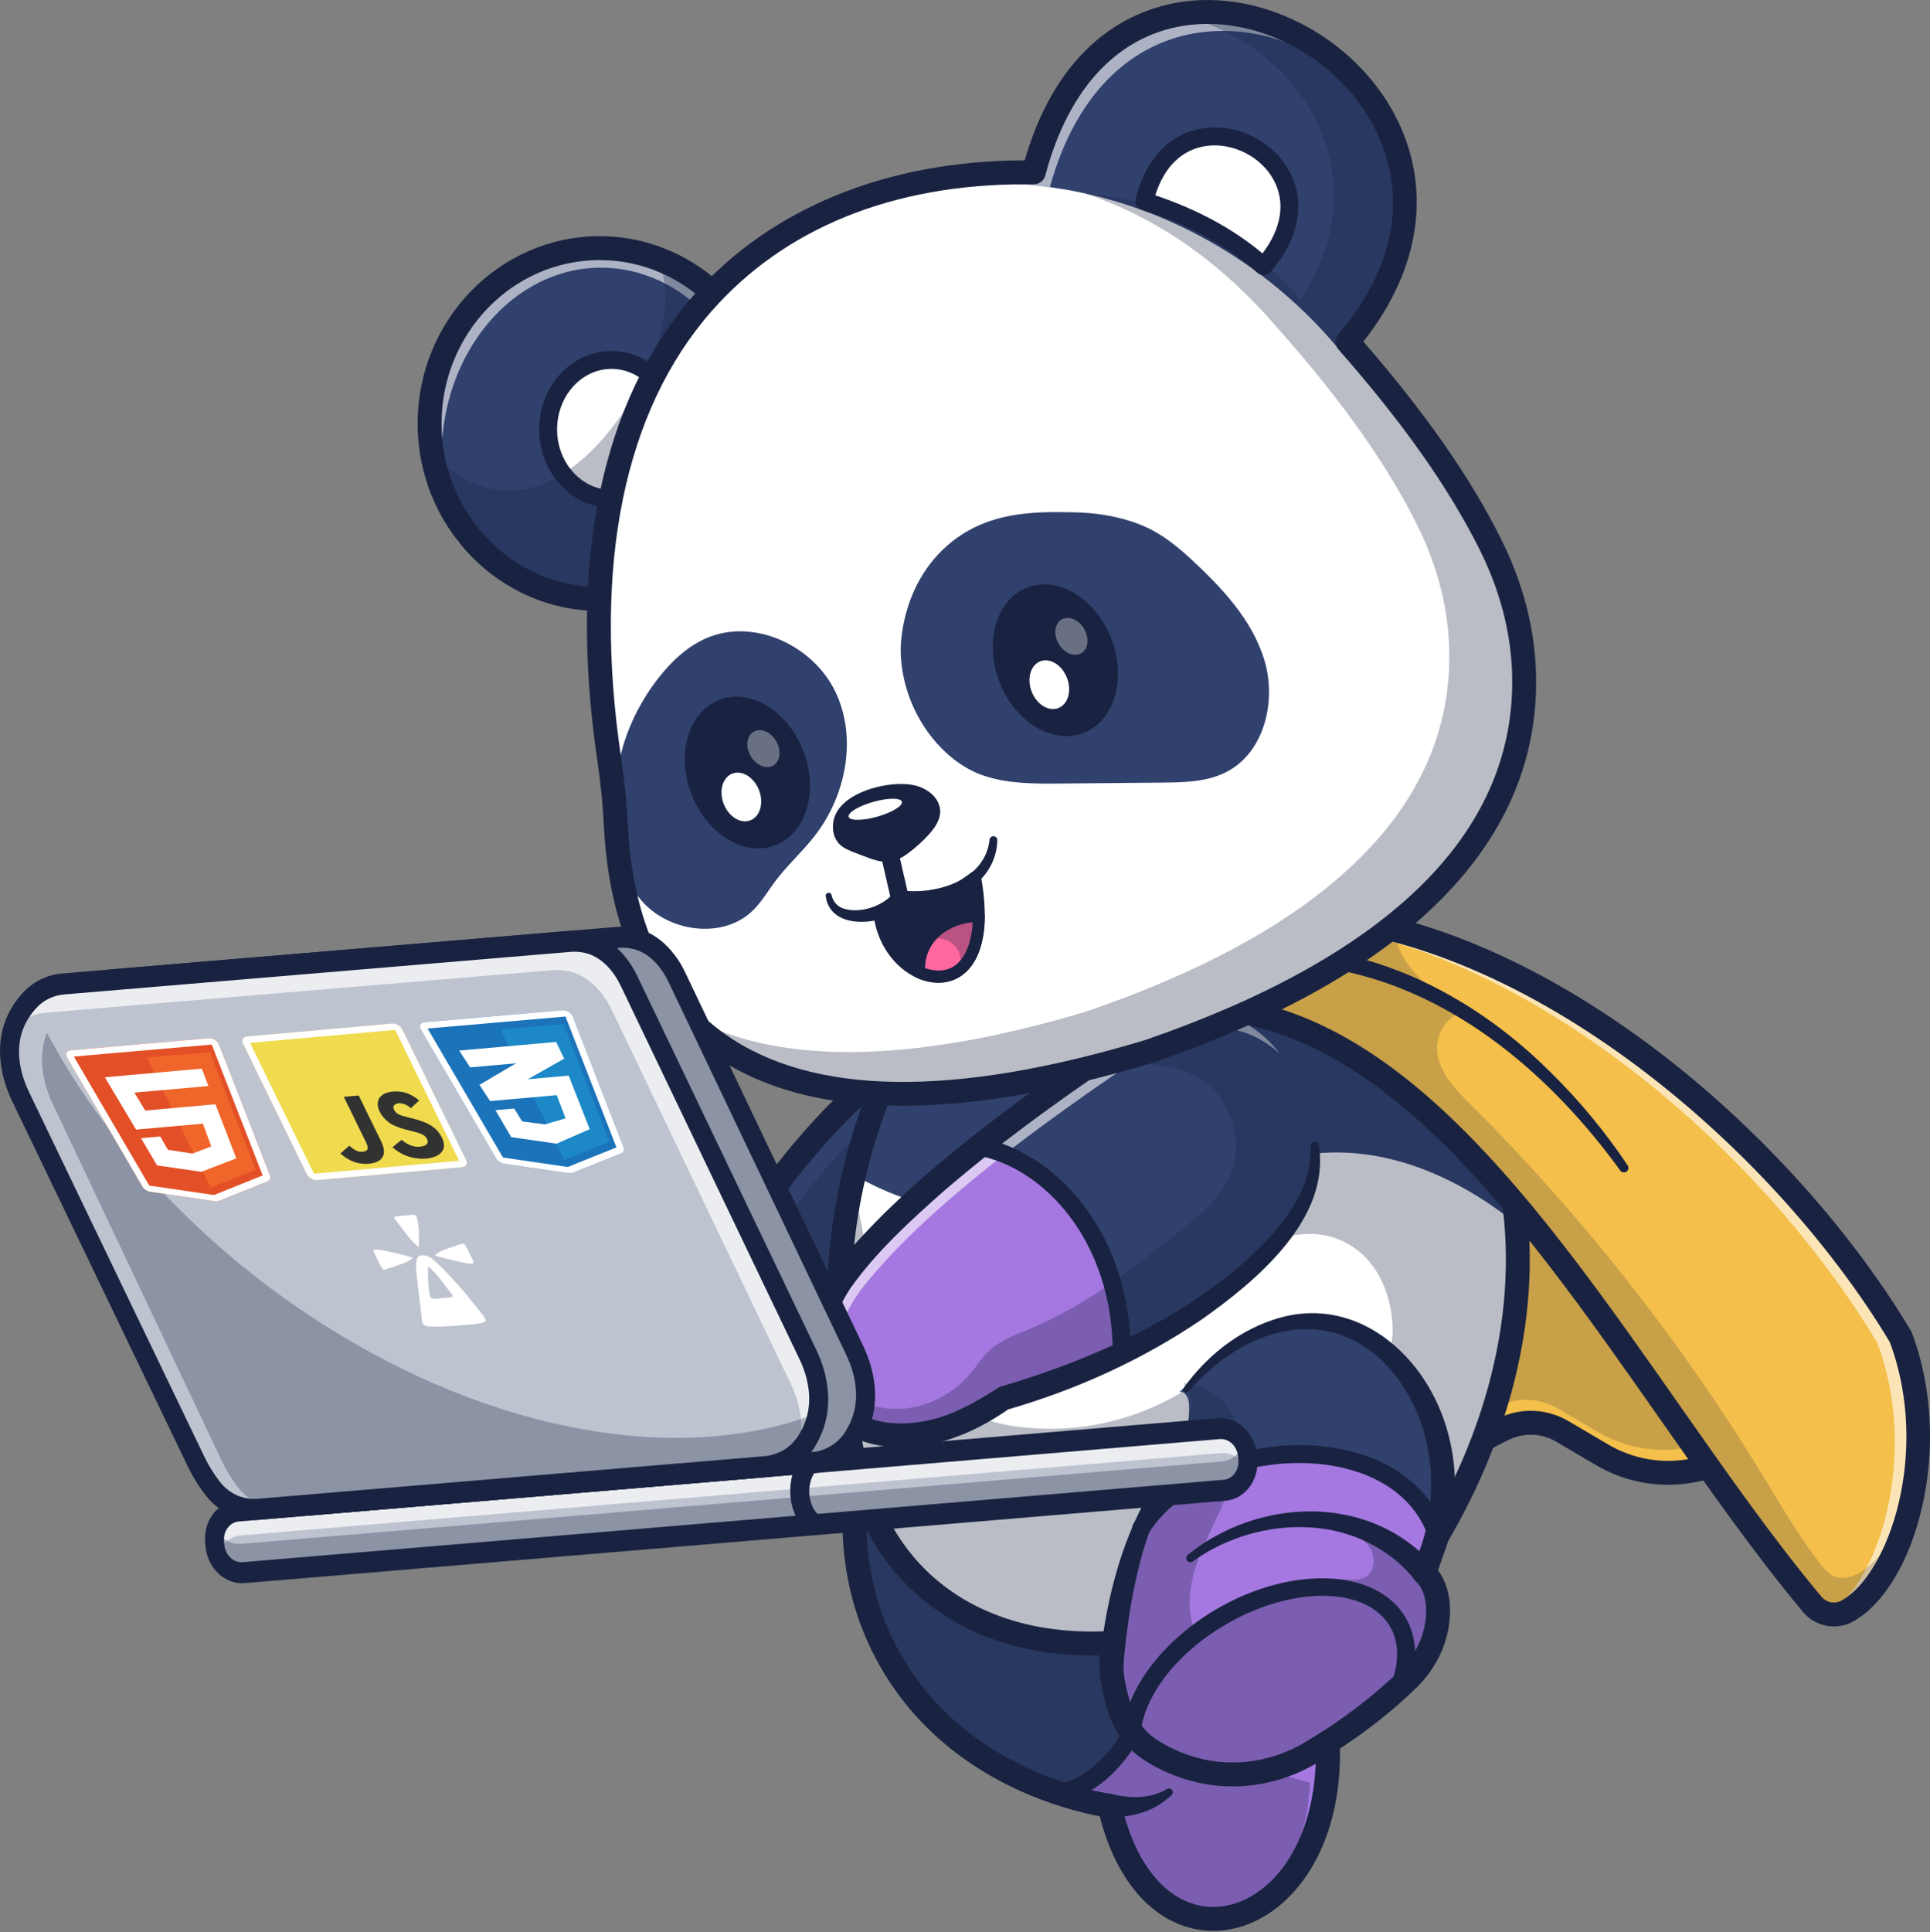 <svg width="1102" height="1103" viewBox="0 0 1102 1103" fill="none" xmlns="http://www.w3.org/2000/svg">
<rect x="0" y="0" width="1102" height="1103" fill="#808080" stroke="none"/>
<path d="M1001.81 832.241L967.329 839.278C949.381 842.933 930.705 839.822 914.902 830.54L892.07 817.109C881.602 810.949 868.701 810.57 857.879 816.096L819.212 835.828L817.763 822.044L794.87 604.645L991.311 820.699L1001.81 832.241H1001.81Z" fill="#F4BF4A"/>
<g opacity="0.2">
<path d="M991.311 820.699L964.64 826.128C946.696 829.801 928.02 826.686 912.231 817.401L889.381 803.973C878.913 797.813 866.012 797.434 855.187 802.942L817.76 822.04L794.866 604.641L991.307 820.695L991.311 820.699Z" fill="#192341"/>
</g>
<path d="M952.47 847.604C938.142 847.604 923.99 843.798 911.442 836.423L888.602 822.995C880.095 817.992 869.771 817.686 860.98 822.17L822.309 841.898C820.304 842.922 817.925 842.889 815.95 841.819C813.971 840.748 812.652 838.769 812.414 836.531L788.082 605.355C787.772 602.421 789.387 599.616 792.08 598.409C794.776 597.201 797.937 597.861 799.927 600.045L1006.86 827.649C1008.51 829.466 1009.06 832.029 1008.3 834.364C1007.54 836.7 1005.58 838.445 1003.17 838.935L968.684 845.968C963.306 847.067 957.87 847.608 952.467 847.608L952.47 847.604ZM874.05 805.347C881.472 805.347 888.873 807.311 895.523 811.219L918.363 824.646C932.731 833.092 949.633 835.911 965.959 832.584L988.679 827.952L803.849 624.662L824.958 825.216L854.772 810.004C860.868 806.893 867.464 805.347 874.05 805.347Z" fill="#192341"/>
<path d="M526.721 834.069L359.453 838.899L341.869 839.411C399.057 735.17 455.326 645.821 507.854 610.225L509.526 630.011L526.717 834.069H526.721Z" fill="#31416D"/>
<g opacity="0.3">
<path d="M526.721 834.069L359.452 838.899C411.025 746.064 461.746 666.887 509.53 630.011L526.721 834.069Z" fill="#192341"/>
</g>
<path d="M341.869 846.249C339.497 846.249 337.287 845.016 336.044 842.983C334.768 840.892 334.703 838.283 335.881 836.134C386.671 743.555 446.365 643.648 504.026 604.566C506.033 603.207 508.611 603.008 510.799 604.054C512.987 605.099 514.458 607.226 514.659 609.641L533.534 833.488C533.692 835.359 533.072 837.212 531.821 838.611C530.57 840.009 528.801 840.835 526.926 840.889L342.063 846.245C341.999 846.245 341.93 846.245 341.865 846.245L341.869 846.249ZM502.083 622.982C451.408 663.524 397.1 753.652 353.617 832.248L519.32 827.447L502.083 622.978V622.982Z" fill="#192341"/>
<path d="M633.506 1030.83C630.521 1030.39 621.12 1028.84 608.388 1024.87C580.142 1016.04 535.531 995.248 508.427 947.8C479.096 896.411 488.735 846.036 491.809 832.475C553.655 851.014 615.497 869.549 677.361 888.07C696.512 893.816 715.678 899.547 734.83 905.293C816.04 1081.65 662.895 1161.09 633.51 1030.83H633.506Z" fill="#31416D"/>
<path d="M633.506 1030.83C630.521 1030.39 621.12 1028.84 608.388 1024.88C611.932 1022.02 615.367 1019.04 618.748 1016.1C626.614 1009.23 634.461 1002.29 641.407 994.564C667.43 965.6 678.676 926.738 677.357 888.07C696.509 893.816 715.675 899.548 734.826 905.294C816.036 1081.65 662.891 1161.09 633.506 1030.83Z" fill="#A578E1"/>
<path d="M692.807 1102.24C688.791 1102.24 684.772 1101.78 680.781 1100.84C655.996 1094.99 636.887 1071.76 627.922 1036.82C623.049 1035.91 615.526 1034.25 606.359 1031.4C574.119 1021.32 529.936 999.224 502.497 951.192C473.685 900.712 480.768 850.3 485.148 830.968C485.566 829.123 486.73 827.533 488.367 826.581C490 825.626 491.957 825.392 493.77 825.94C555.612 844.479 617.454 863.014 679.318 881.535L736.787 898.758C738.665 899.32 740.208 900.661 741.026 902.442C758.188 939.707 766.259 974.932 765.016 1007.14C763.931 1035.2 755.734 1059.36 741.304 1077C727.97 1093.31 710.477 1102.24 692.807 1102.24ZM497.04 841.173C493.377 862.372 490.951 903.404 514.357 944.418C539.597 988.597 580.531 1009.01 610.425 1018.36C622.425 1022.1 631.257 1023.61 634.497 1024.08C637.291 1024.49 639.544 1026.58 640.167 1029.33C647.42 1061.48 663.367 1082.7 683.921 1087.55C700.247 1091.41 717.747 1084.23 730.731 1068.35C752.626 1041.58 763.714 986.305 729.895 910.949L675.396 894.616C615.933 876.813 556.488 858.995 497.04 841.177V841.173Z" fill="#192341"/>
<path d="M634.032 1024.03C645.369 1026.68 656.068 1027.09 666.496 1021.22C667.545 1020.64 668.868 1021.03 669.434 1022.09C669.906 1022.97 669.701 1024.04 668.998 1024.69C664.293 1029.09 658.587 1032.68 652.33 1034.67C645.895 1036.76 639.219 1037.34 632.936 1037.65C622.62 1037.59 623.827 1022.44 634.036 1024.03H634.032Z" fill="#192341"/>
<path d="M604.524 1028.74C602.087 1028.74 599.928 1026.99 599.488 1024.51C598.995 1021.73 600.851 1019.07 603.634 1018.58C616.452 1016.3 628.881 1006.95 638.628 992.246C657.318 964.061 663.464 922.553 654.673 883.921C654.045 881.164 655.772 878.42 658.53 877.79C661.294 877.155 664.034 878.889 664.661 881.647C674.055 922.917 667.354 967.467 647.168 997.905C635.694 1015.21 621.257 1025.84 605.429 1028.66C605.126 1028.71 604.823 1028.74 604.528 1028.74H604.524Z" fill="#192341"/>
<g opacity="0.3">
<path d="M498.611 806.11C493.951 836.602 491.849 867.765 496.831 898.21C501.812 928.655 514.27 958.502 535.88 981.125C559.112 1005.45 591.62 1020.09 625.049 1027.09C627.284 1027.56 629.62 1028.04 631.412 1029.41C633.636 1031.12 634.616 1033.89 635.553 1036.49C640.438 1049.99 647.243 1063.16 657.762 1073.21C668.284 1083.25 682.951 1089.87 697.659 1088.54C713.771 1087.09 727.887 1076.27 736.07 1062.74C744.253 1049.21 747.191 1033.28 747.98 1017.62C729.005 1012.83 705.715 1005.22 680.587 992.79C659.64 982.43 642.381 971.173 628.701 960.95C630.435 956.09 632.518 948.989 633.499 940.205C634.414 931.997 635.997 923.966 632.237 916.356C628.769 909.338 622.847 903.776 616.831 898.621C589.313 875.035 557.177 856.533 522.64 844.388C512.54 840.838 501.03 836.772 497.018 827.115C496.207 825.161 495.757 823.456 495.547 822.274" fill="#192341"/>
</g>
<path d="M815.384 891.992L813.318 897.915C820.78 905.016 822.691 917.701 819.89 930.505C817.532 941.275 811.729 951.008 803.824 958.69C787.469 974.565 768.88 988.497 748.272 1000.65C726.388 1013.57 699.89 1016.65 675.922 1008.2C668.461 1005.57 661.583 1002.15 655.693 998.125C641.353 988.309 638.228 972.175 636.642 965.877C633.841 954.764 634.371 944.898 635.514 937.847C635.121 937.865 634.71 937.898 634.285 937.916C634.047 937.934 633.805 937.934 633.567 937.948C613.201 939.023 569.209 938.154 532.878 909.183C483.627 869.885 481.118 804.928 479.272 756.784C478.061 725.405 481.612 696.607 487.552 671.05C487.57 670.982 487.585 670.895 487.603 670.827C494.498 641.344 504.574 616.18 514.27 596.325C593.945 571.828 673.615 547.33 753.29 522.851C770.001 532.461 784.82 543.423 797.761 555.527C839.16 594.159 861.437 644.318 865.774 698.655C870.197 753.814 856.128 813.309 824.817 869.524C823.487 871.932 822.103 874.34 820.704 876.744L815.377 891.989L815.384 891.992Z" fill="#31416D"/>
<path d="M824.824 869.528C826.021 859.352 827.557 849.075 826.771 839.004C825.167 818.587 814.137 800.217 802.443 783.383C795.922 773.979 788.853 764.57 779.139 758.511C762.049 747.859 739.448 749.701 721.165 758.154C702.864 766.603 687.944 780.791 673.381 794.706C676.643 793.664 678.759 798.155 678.928 801.569C680.003 823.215 666.773 842.54 656.853 861.832C644.698 885.493 637.017 911.458 634.284 937.92C634.046 937.938 633.805 937.938 633.567 937.952C613.201 939.026 569.209 938.158 532.877 909.187C483.627 869.888 481.118 804.932 479.272 756.788C478.061 725.326 481.63 696.438 487.603 670.834C508.225 682.221 530.059 690.79 553.208 689.561C564.321 688.98 575.178 686.111 586.155 684.15C620.435 678.004 655.945 680.718 689.966 673.26C709.446 668.974 728.222 661.412 747.991 658.852C790.277 653.373 832.459 671.62 865.766 698.662C870.189 753.821 856.12 813.317 824.81 869.532L824.824 869.528Z" fill="white"/>
<g opacity="0.3">
<path d="M718.111 716.379C722.704 711.499 728.525 708.117 734.877 706.221L718.111 716.379Z" fill="#192341"/>
</g>
<g opacity="0.3">
<path d="M820.712 876.748C822.11 874.34 823.494 871.932 824.824 869.528C856.135 813.313 870.2 753.817 865.781 698.658C861.445 644.321 839.168 594.162 797.768 555.531C785.595 549.623 772.877 544.674 759.526 542.677C737.98 539.468 716.129 544.144 694.843 548.786C684.635 551.021 673.997 553.447 665.923 560.105C651.908 571.68 649.824 592.133 649.961 610.297C650.116 628.666 652.726 649.527 667.631 660.283C674.376 665.131 682.706 667.128 690.164 670.816C697.608 674.485 704.76 680.974 705.016 689.286C705.272 698.453 697.622 709.465 704.522 715.543C716.334 711.412 728.15 707.281 739.963 703.15L734.877 706.221C746.776 702.634 760.503 704.257 771.154 710.914C795.241 725.989 795.327 756.651 795.172 760.457C794.949 765.749 793.994 770.136 793.107 773.211C799.559 779.133 809.548 789.958 816.155 806.294C827.305 833.812 821.429 858.652 819.007 867.188C813.098 860.307 802.566 849.828 786.572 841.581C771.821 833.967 758.336 831.304 749.613 830.28C746.149 830.568 740.259 831.116 732.966 832.071C716.071 834.288 710.257 837.507 705.041 837.612C706.515 834.151 707.604 830.561 708.051 826.762C710.221 808.407 694.191 790.001 675.709 789.63C679.195 794.644 680.76 800.548 680.929 806.637C679.693 802.661 678.482 798.209 677.31 793.202C665.407 800.613 643.848 811.806 614.938 814.819C595.383 816.86 578.235 814.553 569.476 812.264C528.054 801.432 495.108 744.095 487.559 671.047C482.837 691.172 477.859 720.889 479.279 756.78C481.139 803.814 485.339 871.262 532.885 909.179C569.213 938.15 613.208 939.019 633.574 937.945C633.765 937.93 633.956 937.927 634.147 937.916C634.144 941.906 634.292 945.893 634.609 949.869C634.652 954.732 635.2 960.131 636.646 965.874C636.876 966.793 637.15 967.939 637.475 969.226C638.689 974.803 640.232 980.307 642.125 985.699C642.438 985.137 642.781 984.593 643.098 984.038C645.874 989.052 649.835 994.116 655.693 998.125C661.583 1002.15 668.46 1005.57 675.922 1008.2C699.89 1016.65 726.384 1013.57 748.272 1000.65C768.876 988.497 787.469 974.568 803.824 958.69C811.729 951.008 817.532 941.275 819.89 930.505C822.691 917.701 820.776 905.016 813.318 897.915L815.384 891.992L820.712 876.748Z" fill="#192341"/>
</g>
<path d="M819.893 930.508C817.536 941.279 811.732 951.012 803.827 958.693C787.473 974.568 768.883 988.5 748.275 1000.66C726.391 1013.58 699.893 1016.65 675.926 1008.2C668.464 1005.57 661.586 1002.15 655.696 998.129C651.035 994.935 647.553 991.078 644.94 987.102C639.479 978.858 637.72 970.135 636.642 965.881C633.841 954.768 634.371 944.902 635.514 937.851C634.897 937.883 634.252 937.919 633.567 937.952C635.153 926.752 639.014 915.794 641.847 904.749C644.612 894.047 646.472 882.948 651.475 873.082C664.535 847.287 695.47 836.055 724.182 832.605C740.504 830.64 757.284 830.439 773.159 834.689C789.052 838.938 804.058 847.986 813.225 861.626C817.338 867.754 820.257 875.421 818.105 882.487C817.37 884.858 816.108 887.061 815.615 889.501C815.445 890.338 815.377 891.174 815.377 891.992L815.258 892.335L813.311 897.918C820.773 905.02 822.683 917.704 819.882 930.508H819.893Z" fill="#A578E1"/>
<path d="M703.797 1019.78C693.603 1019.78 683.424 1018.08 673.655 1014.64C665.562 1011.79 658.22 1008.13 651.839 1003.76C636.242 993.086 632.096 976.064 630.327 968.797L630.02 967.546C628.167 960.186 627.45 952.63 627.875 944.996C599.488 945.648 561.07 940.4 528.624 914.522C476.904 873.255 474.33 806.089 472.452 757.044C470.315 701.312 482.322 646.232 508.135 593.333C508.964 591.635 510.46 590.356 512.266 589.804C591.94 565.307 671.615 540.806 751.285 516.326C753.095 515.771 755.052 515.991 756.696 516.932C812.187 548.841 849.769 596.801 865.381 655.629C883.992 725.759 870.341 805.282 826.937 879.625L821.076 896.404C827.564 905.052 829.622 917.964 826.562 931.961C823.992 943.719 817.774 954.652 808.585 963.585C792.177 979.514 773.054 993.962 751.743 1006.53C736.888 1015.3 720.328 1019.78 703.794 1019.78L703.797 1019.78ZM635.521 931.017C637.453 931.017 639.299 931.838 640.6 933.28C641.981 934.816 642.593 936.896 642.262 938.936C640.87 947.519 641.209 956.022 643.271 964.205L643.606 965.56C645.239 972.272 648.281 984.766 659.561 992.487C664.957 996.178 671.229 999.297 678.2 1001.75C700.002 1009.44 724.275 1006.89 744.808 994.765C765.189 982.747 783.446 968.959 799.073 953.784C806.333 946.729 811.228 938.172 813.225 929.038C815.658 917.91 813.892 907.878 808.614 902.853C806.671 901.004 805.99 898.192 806.873 895.658L814.266 874.484C814.414 874.066 814.598 873.666 814.822 873.284C856.632 801.944 869.905 725.888 852.184 659.126C837.765 604.796 803.305 560.293 752.442 530.251C674.671 554.147 596.904 578.06 519.129 601.974C495.198 652.01 484.088 703.986 486.103 756.514C487.88 802.92 490.313 866.471 537.142 903.837C568.593 928.919 606.741 932.516 633.21 931.121L635.146 931.02C635.269 931.013 635.395 931.009 635.517 931.009L635.521 931.017Z" fill="#192341"/>
<path d="M627.796 949.693C631.109 916.133 639.176 882.353 655.877 852.791C661.583 843.026 668.965 833.73 678.619 827.414C680.118 826.434 681.888 828.463 680.623 829.797C665.966 845.715 658.292 866.511 652.232 886.993C646.429 907.828 643.206 929.348 641.404 950.886C640.398 959.869 627.245 958.787 627.8 949.693H627.796Z" fill="#192341"/>
<path d="M808.088 902.309C793.9 884.008 771.533 873.306 748.376 871.95C724.913 870.418 700.6 877.368 681.012 891.329C679.952 892.09 678.474 891.845 677.717 890.781C676.989 889.761 677.198 888.359 678.157 887.58C697.745 871.77 722.942 862.683 748.69 862.769C761.548 862.83 774.564 865.296 786.633 870.49C798.719 875.649 809.732 883.611 818.556 893.539C824.504 900.636 814.057 909.432 808.084 902.309H808.088Z" fill="#192341"/>
<path d="M820.711 881.867C818.545 881.867 816.534 880.482 815.834 878.309C808.456 855.329 786.716 839.926 756.188 836.04C721.446 831.61 675.836 843.65 655.894 875.194C654.384 877.588 651.219 878.302 648.829 876.784C646.439 875.274 645.726 872.109 647.236 869.719C669.466 834.559 719.521 821.056 757.478 825.879C792.112 830.284 816.937 848.253 825.585 875.173C826.45 877.865 824.969 880.749 822.276 881.614C821.757 881.78 821.227 881.863 820.708 881.863L820.711 881.867Z" fill="#192341"/>
<path d="M812.352 879.985C820.737 851.659 818.336 819.83 802.973 794.309C779.114 755.086 739.011 748.403 701.526 773.759C693.07 779.461 685.424 786.447 678.662 794.262C677.321 795.891 674.693 793.934 675.966 792.157C688.524 774.71 705.939 760.475 726.601 753.511C773.916 737.348 815.164 773.946 826.822 818.212C832.661 839.663 831.919 862.693 825.441 883.903C822.633 892.565 809.952 888.813 812.356 879.989L812.352 879.985Z" fill="#192341"/>
<path d="M646.176 994.016C646.014 994.016 645.848 994.009 645.686 993.994C642.871 993.724 640.805 991.226 641.072 988.41C643.458 963.372 664.726 935.807 695.25 918.188C738.381 893.29 786.55 895.684 802.627 923.526C809.393 935.238 809.786 949.613 803.766 965.106C802.742 967.741 799.776 969.05 797.137 968.026C794.502 967.002 793.193 964.036 794.217 961.397C797.602 952.684 800.269 939.927 793.752 928.652C780.498 905.697 738.604 904.984 700.365 927.059C672.62 943.074 653.346 967.536 651.262 989.384C651.01 992.033 648.779 994.019 646.169 994.019L646.176 994.016Z" fill="#192341"/>
<g opacity="0.3">
<path d="M819.893 930.508C817.536 941.279 811.732 951.012 803.827 958.693C787.473 974.569 768.883 988.501 748.275 1000.66C726.391 1013.58 699.893 1016.65 675.926 1008.2C668.464 1005.57 661.586 1002.16 655.696 998.129C651.035 994.935 647.553 991.078 644.94 987.102C646.27 983.62 648.148 980.289 650.08 977.117C662.798 956.015 678.658 936.503 698.664 922.351C718.656 908.217 743.067 899.714 767.377 901.523C771.713 901.848 776.406 902.395 780.044 900.002C785.609 896.35 785.371 887.404 781.222 882.144C777.091 876.885 770.466 874.463 764.132 872.466C782.484 875.162 801.791 879.535 815.261 892.338L813.315 897.922C820.777 905.023 822.687 917.708 819.886 930.512L819.893 930.508Z" fill="#192341"/>
</g>
<g opacity="0.3">
<path d="M705.358 834.299C703.393 850.848 694.782 865.721 688.001 880.944C681.217 896.166 676.128 913.541 681.517 929.311C681.866 930.335 682.263 931.406 682.054 932.466C681.866 933.399 681.235 934.171 680.623 934.899C667.127 950.911 651.688 966.35 645.289 986.291C635.654 972.005 631.422 954.166 633.621 937.076C634.475 930.44 636.253 923.966 638.062 917.524C643.112 899.551 648.581 881.376 658.735 865.714C668.889 850.048 684.498 836.974 702.936 834.061C704.291 836.307 704.814 839.043 704.377 841.631" fill="#192341"/>
</g>
<path d="M640.434 772.525C618.669 783.094 595.484 791.937 572.609 798.321C519.14 836.577 465.64 819.422 465.928 774.385C465.978 767.097 467.431 759.055 470.52 750.418C474.19 740.159 479.792 730.7 486.756 722.319C504.92 700.381 529.197 678.122 557.483 655.654C574.966 641.776 593.966 627.794 613.99 613.779C629.184 603.159 644.958 592.489 661.089 581.805C696.7 566.867 741.495 586.996 750.648 654.036C756.213 695.486 704.554 741.424 640.434 772.529V772.525Z" fill="#31416D"/>
<path d="M640.47 770.889C640.47 771.437 640.452 771.981 640.438 772.529C618.673 783.098 595.487 791.94 572.612 798.324C510.489 842.777 448.315 812.426 470.524 750.422C474.193 740.163 479.795 730.704 486.759 722.323C504.923 700.385 529.201 678.126 557.487 655.658C578.16 661.822 597.16 673.941 611.467 690.468C630.417 712.32 640.982 741.633 640.47 770.893V770.889Z" fill="#A578E1"/>
<g opacity="0.6">
<path d="M474.485 783.592C474.536 776.303 475.988 768.261 479.078 759.624C482.747 749.365 488.349 739.906 495.313 731.526C513.477 709.587 537.755 687.329 566.041 664.861C583.523 650.982 602.524 637 622.548 622.985C637.741 612.365 653.516 601.696 669.647 591.011C689.71 582.594 712.69 585.312 730.569 601.281C711.955 577.342 684.534 571.971 661.093 581.805C644.962 592.493 629.188 603.163 613.994 613.778C593.97 627.794 574.969 641.776 557.487 655.654C529.201 678.119 504.923 700.381 486.759 722.319C479.795 730.7 474.193 740.159 470.524 750.418C467.435 759.055 465.982 767.097 465.931 774.385C465.834 789.42 471.757 801.323 481.644 809.12C477.009 802.177 474.42 793.573 474.485 783.592Z" fill="white"/>
</g>
<path d="M752.994 653.715C759.976 695.872 716.929 731.551 686.199 753.183C652.07 776.39 614.073 793.57 574.447 804.903C574.418 804.914 576.584 803.879 576.577 803.879C554.426 819.765 524.915 831.177 497.123 824.105C463.985 815.49 452.699 783.642 462.521 752.974C467.561 734.936 478.995 719.764 491.629 706.401C503.687 693.269 516.624 681.136 529.976 669.579C569.955 635.165 613.558 605.225 657.322 576.106C664.892 571.355 672.314 582.256 664.86 587.493C621.43 616.396 578.408 645.918 538.912 679.907C519.757 696.856 500.652 714.23 485.829 735.026C471.548 756.11 464.133 791.746 490.173 806.676C500.244 812.429 512.493 813.543 523.909 811.889C540.757 809.892 556.218 801.067 570.676 791.771C626.502 775.344 685.28 748.926 725.454 705.871C738.204 691.561 749.224 674.085 748.304 654.339C748.023 651.473 752.417 650.734 752.994 653.708V653.715Z" fill="#192341"/>
<path d="M640.492 777.622C637.662 777.622 635.37 775.33 635.37 772.5C635.37 708.048 595.505 666.216 557.999 659.576C555.212 659.082 553.356 656.426 553.85 653.643C554.343 650.86 557.007 648.993 559.783 649.494C601.392 656.855 645.61 702.468 645.61 772.504C645.61 775.333 643.318 777.626 640.488 777.626L640.492 777.622Z" fill="#192341"/>
<g opacity="0.3">
<path d="M640.434 772.526C618.669 783.095 595.484 791.937 572.608 798.321C519.14 836.577 465.639 819.423 465.928 774.386C467.276 777.561 468.948 780.618 470.981 783.52C480.217 796.681 496.366 804.467 512.432 804.261C528.498 804.038 544.149 796.082 554.376 783.689C557.721 779.659 560.522 775.172 564.296 771.534C571.123 764.945 580.412 761.751 589.154 758.082C620.345 744.935 647.283 723.664 673.814 702.634C684.721 693.998 696.008 684.881 701.829 672.247C710.297 653.913 704.287 630.065 688.157 617.942C677.487 609.918 663.641 607.067 650.307 607.46C637.997 607.802 625.947 610.704 613.997 613.775C629.191 603.156 644.965 592.486 661.096 581.802C696.707 566.864 741.502 586.992 750.655 654.032C756.22 695.483 704.561 741.421 640.441 772.526H640.434Z" fill="#192341"/>
</g>
<path d="M1091.21 857.431C1084.69 886.989 1070.92 910.78 1054.72 919.687C1048 923.386 1039.63 921.677 1034.72 915.787C923.524 782.576 823.902 563.613 668.922 575.332L729.812 521.633C751.866 521.687 774.2 524.884 796.43 530.738C912.004 561.162 1025.16 662.882 1085.23 763.136C1097.06 794.442 1097.56 828.68 1091.21 857.434L1091.21 857.431Z" fill="#F4BF4A"/>
<g opacity="0.6">
<path d="M1085.23 763.129C1025.16 662.879 912.004 561.154 796.43 530.731C774.204 524.877 751.866 521.683 729.812 521.625L725.739 525.219C744.761 526.016 763.952 529.069 783.064 534.101C898.638 564.525 1011.79 666.245 1071.86 766.499C1083.7 797.806 1084.19 832.043 1077.84 860.798C1071.71 888.644 1059.13 911.357 1044.15 921.345C1047.67 922.016 1051.4 921.515 1054.73 919.684C1070.92 910.78 1084.69 886.986 1091.21 857.427C1097.57 828.669 1097.06 794.432 1085.23 763.129H1085.23Z" fill="white"/>
</g>
<path d="M1047.16 928.457C1040.53 928.457 1033.98 925.566 1029.47 920.167C1001.68 886.874 974.098 847.529 947.42 809.478C866.127 693.526 782.066 573.591 669.437 582.137C666.507 582.346 663.771 580.685 662.632 577.981C661.493 575.278 662.206 572.145 664.409 570.206L725.296 516.51C726.543 515.411 728.151 514.805 729.812 514.805H729.827C794.859 514.95 866.123 541.689 935.925 592.133C997.359 636.528 1053.91 697.577 1091.09 759.625C1091.3 759.974 1091.47 760.342 1091.62 760.721C1116.29 826.027 1093.76 906.007 1058.01 925.671C1054.6 927.549 1050.87 928.454 1047.16 928.454V928.457ZM687.364 568.169C797.973 572.527 879.562 688.901 958.602 801.637C986.336 841.195 1012.53 878.561 1039.96 911.414C1042.81 914.832 1047.63 915.794 1051.43 913.707C1078.5 898.812 1102.44 828.842 1079.05 766.117C1010.32 651.762 865.997 530.316 732.368 528.482L687.364 568.169Z" fill="#192341"/>
<path d="M697.316 544.368C767.031 529.61 837.275 563.757 885.679 612.424C902.044 628.515 916.675 646.279 929.396 665.29C930.186 666.473 929.869 668.069 928.69 668.863C927.533 669.638 925.972 669.342 925.165 668.221C886.259 614.536 831.471 567.099 765.077 553.934C743.362 549.789 720.937 549.879 699.371 554.403C692.756 555.632 690.615 545.925 697.312 544.368H697.316Z" fill="#192341"/>
<g opacity="0.2">
<path d="M1091.21 857.431C1084.69 886.989 1070.92 910.78 1054.72 919.687C1048 923.386 1039.63 921.677 1034.72 915.787C923.524 782.576 823.902 563.613 668.922 575.332L729.812 521.633C751.866 521.687 774.2 524.884 796.43 530.738C797.598 551.548 818.725 567.102 837.477 578.168C826.083 577.844 818.621 591.733 820.946 602.907C823.271 614.082 831.868 622.704 839.95 630.754C903.464 694.12 959.391 765.1 1006.12 841.685C1016.65 858.93 1026.77 876.517 1039.16 892.475C1041.44 895.442 1043.97 898.466 1047.43 899.894C1053.75 902.489 1060.92 898.971 1066.22 894.656C1078 885.089 1085.6 871.73 1091.21 857.431H1091.21Z" fill="#192341"/>
</g>
<path d="M439.451 241.789C439.451 297.1 395.986 341.949 342.366 341.949C304.827 341.949 272.255 319.943 256.103 287.764C249.189 273.987 245.296 258.367 245.296 241.789C245.296 186.479 288.761 141.648 342.366 141.648C343.289 141.648 344.208 141.666 345.131 141.698C397.471 143.201 439.451 187.434 439.451 241.789Z" fill="#31416D"/>
<g opacity="0.6">
<path d="M262.241 310.3C255.753 295.449 252.098 278.611 252.098 260.743C252.098 201.118 292.892 152.793 343.203 152.793C344.068 152.793 344.933 152.811 345.798 152.847C394.923 154.466 434.322 202.149 434.322 260.739C434.322 274.999 431.964 288.604 427.725 301.065C435.201 285.763 439.448 268.23 439.448 249.594C439.448 190.999 397.468 143.32 345.128 141.702C344.205 141.666 343.286 141.648 342.363 141.648C288.758 141.648 245.292 189.972 245.292 249.597C245.292 267.466 249.185 284.303 256.099 299.154C258.049 303.347 260.244 307.373 262.656 311.219C262.519 310.913 262.371 310.61 262.238 310.3H262.241Z" fill="white"/>
</g>
<path d="M342.37 348.777C285.077 348.777 238.465 300.784 238.465 241.797C238.465 182.81 285.077 134.817 342.37 134.817C399.663 134.817 446.275 182.81 446.275 241.797C446.275 300.784 399.663 348.777 342.37 348.777ZM342.37 148.471C292.607 148.471 252.123 190.336 252.123 241.797C252.123 293.257 292.607 335.122 342.37 335.122C392.133 335.122 432.617 293.257 432.617 241.797C432.617 190.336 392.133 148.471 342.37 148.471Z" fill="#192341"/>
<path d="M349.176 284.757C369.173 284.757 385.385 267.005 385.385 245.106C385.385 223.207 369.173 205.454 349.176 205.454C329.178 205.454 312.967 223.207 312.967 245.106C312.967 267.005 329.178 284.757 349.176 284.757Z" fill="white"/>
<path d="M349.176 289.88C326.387 289.88 307.844 269.794 307.844 245.106C307.844 220.417 326.387 200.332 349.176 200.332C371.964 200.332 390.507 220.417 390.507 245.106C390.507 269.794 371.964 289.88 349.176 289.88ZM349.176 210.577C332.032 210.577 318.089 226.066 318.089 245.106C318.089 264.146 332.035 279.635 349.176 279.635C366.316 279.635 380.262 264.146 380.262 245.106C380.262 226.066 366.316 210.577 349.176 210.577Z" fill="#192341"/>
<g opacity="0.3">
<path d="M435.378 268.846C419.052 321.695 364.29 351.718 313.057 335.89C277.19 324.809 252.563 294.173 246.629 258.66C258.28 271.211 274.007 280.107 290.942 279.996C312.137 279.862 330.874 265.941 344.709 249.9C356.014 236.793 365.169 221.841 371.726 205.822C377.234 192.391 380.933 177.864 379.592 163.406C379.019 157.224 377.407 151.045 374.798 145.379C424.366 162.263 451.419 216.914 435.378 268.846Z" fill="#192341"/>
</g>
<path d="M655.682 600.29C462.893 658.351 358.382 609.493 351.587 470.478C350.974 457.811 349.608 445.195 347.763 432.665C314.899 209.676 423.901 107.692 565.168 98.983C573.43 98.453 581.797 98.266 590.246 98.385C640.899 -92.815 890.142 52.872 769.496 195.131C774.514 200.815 779.416 206.536 784.196 212.253C811.051 244.364 834.164 277.04 850.93 310.636C862.23 333.273 869.249 357.908 870.168 383.191C873.906 485.398 786.143 555.477 655.682 600.29Z" fill="white"/>
<path d="M769.496 195.131C774.514 200.815 779.416 206.536 784.196 212.253C776.497 213.19 770.062 206.107 764.94 199.911C731.326 159.196 685.713 129.064 635.658 114.537C620.089 110.013 604.092 106.957 587.961 105.558C580.023 104.877 572.05 104.585 564.076 104.704C564.401 102.793 564.757 100.879 565.168 98.983C573.43 98.453 581.797 98.266 590.246 98.385C640.899 -92.815 890.142 52.872 769.496 195.131Z" fill="#31416D"/>
<g opacity="0.6">
<path d="M783.558 212.293C783.771 212.278 783.98 212.282 784.196 212.257C782.3 209.989 780.372 207.722 778.44 205.458C778.303 205.62 778.173 205.783 778.036 205.949C779.9 208.061 781.731 210.177 783.562 212.296L783.558 212.293Z" fill="white"/>
<path d="M599.435 106.841C630.954 -6.707 733.734 1.595 783.353 57.259C737.844 -8.152 622.865 -24.744 590.246 98.388C581.797 98.269 573.43 98.457 565.168 98.987C564.757 100.883 564.401 102.793 564.076 104.707C572.05 104.588 580.02 104.877 587.961 105.561C591.796 105.893 595.621 106.326 599.438 106.845L599.435 106.841Z" fill="white"/>
</g>
<path d="M539.889 312.322C514.079 335.821 514.22 369.294 514.27 371.832C514.951 405.37 537.124 434.752 562.148 442.949C576.047 447.502 590.978 447.415 605.602 447.282C624.948 447.105 644.298 446.932 663.645 446.756C676.117 446.644 689.108 446.406 700.207 440.718C721.889 429.601 728.976 400.338 721.979 376.994C714.983 353.654 697.363 335.173 679.473 318.631C667.823 307.856 660.127 303.722 655.678 301.544C652.012 299.749 637.312 292.872 613.006 292.443C590.981 292.057 562.699 291.556 539.889 312.326V312.322Z" fill="#31416D"/>
<path d="M353.123 468.319C348.011 440.173 357.816 410.647 375.245 387.963C382.818 378.104 392.068 369.143 403.491 364.237C430.422 352.67 464.284 368.433 476.973 394.852C489.661 421.274 483.075 454.38 464.983 477.439C457.933 486.425 449.332 494.125 442.494 503.277C438.33 508.85 434.809 514.971 429.816 519.815C413.494 535.665 384.415 532.489 368.378 516.355C352.341 500.217 348.314 474.851 353.534 452.707" fill="#31416D"/>
<path d="M618.599 418.439C636.243 411.638 643.377 387.527 634.534 364.586C625.691 341.645 604.219 328.561 586.576 335.362C568.932 342.163 561.798 366.273 570.641 389.214C579.484 412.156 600.956 425.24 618.599 418.439Z" fill="#192341"/>
<path d="M556.73 500.725C571.466 581.376 506.214 565.159 502.068 520.699L556.73 500.725Z" fill="#192341"/>
<path d="M515.615 631.207C470.78 631.207 434.214 621.331 406.231 601.57C368.381 574.848 347.701 530.853 344.771 470.803C344.201 459.116 342.968 446.965 341.007 433.656C324.318 320.415 343.304 228.82 395.907 168.78C439.578 118.935 506.596 91.608 585.066 91.528C605.999 19.615 651.854 3.704 677.707 0.676C723.461 -4.684 773.216 22.308 796.016 64.85C818.077 106.012 811.624 153.161 778.443 194.986C813.82 235.683 839.557 272.559 857.04 307.59C869.35 332.253 876.062 357.601 876.984 382.938C878.841 433.714 858.975 479.23 817.947 518.219C781.244 553.094 727.397 582.883 657.903 606.757C657.82 606.786 657.737 606.815 657.654 606.836C603.695 623.082 556.258 631.207 515.615 631.207ZM585.16 105.187C509.645 105.187 447.839 130.232 406.18 177.781C356.298 234.717 338.434 322.509 354.518 431.667C356.544 445.418 357.82 458.002 358.411 470.139C361.129 525.774 379.866 566.24 414.107 590.417C463.83 625.519 544.402 626.662 653.595 593.798C721.161 570.577 773.292 541.818 808.546 508.32C846.615 472.147 865.049 430.134 863.344 383.439C862.49 360.067 856.261 336.6 844.827 313.692C827.254 278.485 800.936 241.181 764.374 199.647C762.136 197.102 762.1 193.303 764.291 190.719C808.91 138.101 795.782 93.32 783.984 71.306C763.729 33.511 719.701 9.515 679.3 14.244C639.573 18.894 610.292 49.401 596.85 100.144C596.046 103.175 593.321 105.233 590.149 105.223C588.483 105.197 586.815 105.187 585.164 105.187H585.16Z" fill="#192341"/>
<path d="M653.397 114.844C682.742 124.003 704.796 136.973 721.496 151.986C773.793 91.943 671.287 40.234 653.397 114.844Z" fill="white"/>
<path d="M721.5 157.109C720.238 157.109 719.02 156.644 718.075 155.796C700.658 140.141 678.388 128.008 651.872 119.735C649.298 118.931 647.788 116.275 648.418 113.65C653.995 90.389 668.37 75.61 687.857 73.105C707.229 70.611 727.152 80.862 736.333 98.024C745.752 115.637 741.751 136.529 725.36 155.349C724.459 156.384 723.18 157.015 721.81 157.098C721.705 157.105 721.601 157.109 721.496 157.109H721.5ZM659.636 111.48C683.546 119.486 704.096 130.625 720.865 144.658C731.78 130.243 734.087 115.543 727.303 102.854C720.202 89.575 704.165 81.338 689.166 83.263C675.158 85.065 664.798 95.021 659.636 111.48Z" fill="#192341"/>
<path d="M476.147 467.576C479.709 453.929 500.872 447.365 515.096 447.538C523.268 447.635 527.262 450.032 529.132 451.146C533.271 453.616 536.446 457.728 536.807 462.292C537.247 467.894 533.559 473.02 529.579 477.237C526.515 480.481 523.174 483.502 519.598 486.256C516.559 488.595 513.232 490.798 509.382 491.591C503.835 492.734 499.358 491.072 491.561 488.105C484.067 485.254 480.318 483.83 477.863 480.092C474.392 474.807 475.862 468.687 476.151 467.576H476.147Z" fill="#192341"/>
<path d="M514.959 457.678C514.299 455.353 506.963 455.396 498.572 457.772C490.18 460.147 483.911 463.961 484.571 466.282C485.231 468.607 492.566 468.564 500.958 466.189C509.35 463.813 515.618 459.999 514.959 457.678Z" fill="white"/>
<path d="M512.27 483.106L518.96 512.214L514.4 508.259C534.402 510.963 562.49 502.625 565.01 479.393C565.269 476.599 569.458 476.779 569.461 479.598C568.769 506.886 537.333 519.773 513.535 518.468C511.231 518.367 509.386 516.672 508.975 514.51L502.285 485.402C500.944 478.784 510.579 476.56 512.266 483.109L512.27 483.106Z" fill="#192341"/>
<path d="M517.734 516.831C506.372 528.175 474.11 532.342 471.461 511.471C471.302 509.365 474.417 508.94 474.842 510.995C475.585 514.617 477.985 517.242 481.158 518.485C490.782 521.852 503.799 517.458 510.201 509.892C514.948 504.214 523.012 511.615 517.731 516.834L517.734 516.831Z" fill="#192341"/>
<path d="M535.797 561.06C532.106 561.06 528.253 560.253 524.399 558.616C510.345 552.651 500.244 537.893 498.669 521.02C498.532 519.57 499.336 518.193 500.663 517.591C505.244 515.515 509.844 512.123 510.125 510.609C510.323 509.539 511.026 508.627 512.007 508.158C512.987 507.686 514.137 507.715 515.096 508.23C525.506 513.817 538.447 510.483 554.65 498.022C555.594 497.297 556.849 497.117 557.955 497.542C559.066 497.971 559.873 498.944 560.089 500.116C565.028 527.151 561.52 547.024 550.213 556.079C546.082 559.388 541.111 561.064 535.797 561.064V561.06ZM505.749 522.707C507.994 537.853 517.882 548.433 527.07 552.333C534.085 555.315 540.97 554.734 545.948 550.747C551.006 546.699 558.493 535.683 554.268 506.763C539.146 517.238 526.227 520.18 514.988 515.703C512.605 518.777 508.557 521.25 505.752 522.71L505.749 522.707Z" fill="#192341"/>
<path d="M524.817 555.062C523.668 534.004 541.853 522.854 558.893 522.854C558.893 548.801 545.829 563.479 524.817 555.062Z" fill="#FF67A0"/>
<g opacity="0.3">
<path d="M528.685 538.423C528.75 538.372 528.815 538.322 528.88 538.271C539.146 530.406 553.053 542.413 546.968 553.826C546.885 553.981 546.799 554.136 546.716 554.291C554.495 549.125 558.889 537.886 558.889 522.847C547.112 522.847 534.795 528.178 528.685 538.419V538.423Z" fill="#192341"/>
</g>
<path d="M535.97 560.855C532.402 560.855 528.267 560.123 523.545 558.231C522.312 557.737 521.48 556.572 521.404 555.246C520.896 545.917 523.837 537.594 529.918 531.177C536.879 523.827 547.707 519.437 558.889 519.437C560.774 519.437 562.303 520.965 562.303 522.851C562.303 538.992 557.498 551.137 548.771 557.041C545.844 559.024 541.608 560.855 535.967 560.855H535.97ZM528.181 552.658C534.817 554.853 540.448 554.431 544.946 551.385C551.038 547.262 554.765 538.275 555.385 526.434C547.343 527.209 539.856 530.615 534.878 535.871C530.535 540.456 528.289 546.094 528.181 552.658Z" fill="#192341"/>
<path d="M604.278 404.205C609.853 402.056 612.069 394.341 609.228 386.972C606.388 379.603 599.566 375.371 593.991 377.52C588.417 379.668 586.2 387.384 589.041 394.753C591.881 402.122 598.703 406.354 604.278 404.205Z" fill="white"/>
<g opacity="0.35">
<path d="M617.333 372.933C621.364 370.606 622.137 364.399 619.06 359.07C615.983 353.741 610.221 351.307 606.19 353.635C602.16 355.962 601.386 362.169 604.463 367.498C607.54 372.827 613.302 375.26 617.333 372.933Z" fill="white"/>
</g>
<path d="M442.758 482.537C460.401 475.736 467.535 451.625 458.692 428.684C449.849 405.743 428.377 392.659 410.734 399.46C393.091 406.261 385.957 430.371 394.8 453.313C403.643 476.254 425.114 489.338 442.758 482.537Z" fill="#192341"/>
<path d="M428.44 468.3C434.014 466.151 436.231 458.435 433.39 451.066C430.55 443.697 423.728 439.466 418.153 441.614C412.579 443.763 410.362 451.479 413.203 458.848C416.043 466.217 422.865 470.449 428.44 468.3Z" fill="white"/>
<g opacity="0.35">
<path d="M441.488 437.023C445.519 434.695 446.292 428.489 443.215 423.159C440.138 417.83 434.376 415.397 430.346 417.724C426.315 420.051 425.541 426.258 428.618 431.587C431.695 436.916 437.457 439.35 441.488 437.023Z" fill="white"/>
</g>
<g opacity="0.3">
<path d="M655.682 600.29C526.775 639.113 437.354 630.115 390.201 578.352C439.538 607.799 516.631 608.448 619.967 577.516C746.16 534.425 831.039 467.029 827.42 368.747C826.533 344.437 819.757 320.743 808.813 298.974C792.595 266.677 770.25 235.247 744.264 204.362C739.639 198.865 734.91 193.368 730.043 187.907C699.742 152.516 663.652 125.135 619.419 110.403C670.137 115.2 711.263 135.361 742.76 170.871C792.148 94.203 735.879 20.779 671.366 8.588C754.998 -7.936 854.87 94.459 769.493 195.131C774.511 200.815 779.413 206.536 784.193 212.253C811.048 244.363 834.161 277.04 850.926 310.636C862.227 333.273 869.245 357.908 870.164 383.191C873.903 485.398 786.139 555.477 655.679 600.29H655.682Z" fill="#192341"/>
</g>
<path d="M698.154 850.8L140.185 897.667C131.458 898.401 123.668 892.122 122.875 883.719L122.437 879.086C121.644 870.683 128.137 863.208 136.864 862.475L694.833 815.608C703.56 814.875 711.349 821.153 712.142 829.556L712.581 834.189C713.374 842.592 706.881 850.067 698.154 850.8Z" fill="#BEC3D0"/>
<g opacity="0.7">
<path d="M135.841 862.559L695.845 815.523C704.014 814.835 711.394 821.687 712.252 830.743L712.466 833.002C712.661 835.062 712.486 837.061 712.028 838.937C709.3 832.927 703.475 828.953 697.167 829.481L137.163 876.518C130.854 877.046 125.863 881.934 124.307 888.302C123.504 886.532 122.955 884.597 122.761 882.532L122.546 880.273C121.694 871.217 127.673 863.243 135.841 862.554V862.559Z" fill="white"/>
</g>
<g opacity="0.3">
<path d="M137.612 881.3L697.615 834.264C702.757 833.83 707.031 830.509 709.28 825.846C711.095 828.325 712.312 831.372 712.631 834.728L712.845 836.987C713.698 846.043 707.719 854.017 699.55 854.705L139.546 901.742C131.378 902.43 123.997 895.578 123.14 886.522L122.925 884.263C122.606 880.906 123.234 877.705 124.556 874.962C127.643 879.176 132.47 881.734 137.612 881.3Z" fill="#192341"/>
</g>
<path d="M463.884 835.002L176.11 859.173C166.436 859.986 156.866 855.752 150.518 847.738C150.388 847.579 150.263 847.414 150.134 847.25C146.418 842.502 143.267 837.296 140.639 831.8L41.11 623.906C38.921 619.333 37.12 614.541 36.018 609.559C32.298 592.778 36.253 579.593 45.693 568.976C50.75 563.286 57.672 559.88 65.062 559.261L352.462 535.12C357.499 534.696 362.64 535.369 367.338 537.498C373.656 540.356 378.813 545.233 383.062 551.681C384.438 553.771 385.61 555.995 386.692 558.269L487.856 770.491C489.492 773.927 490.933 777.473 491.976 781.148C495.91 795.012 494.978 808.227 487.333 820.545C482.101 828.973 473.409 834.209 463.889 835.007L463.884 835.002Z" fill="#BEC3D0"/>
<g opacity="0.3">
<path d="M463.884 835.002L176.11 859.173C166.436 859.986 156.866 855.752 150.518 847.738C150.388 847.579 150.263 847.414 150.134 847.25C146.418 842.502 143.267 837.296 140.639 831.8L41.11 623.906C38.921 619.333 37.12 614.541 36.018 609.559C32.298 592.778 36.253 579.593 45.693 568.976C50.75 563.286 57.672 559.88 65.062 559.261L352.462 535.12C357.499 534.696 362.64 535.369 367.338 537.498C373.656 540.356 378.813 545.233 383.062 551.681C384.438 553.771 385.61 555.995 386.692 558.269L487.856 770.491C489.492 773.927 490.933 777.473 491.976 781.148C495.91 795.012 494.978 808.227 487.333 820.545C482.101 828.973 473.409 834.209 463.889 835.007L463.884 835.002Z" fill="#192341"/>
</g>
<path d="M699.735 856.695L139.731 903.731C128.565 904.669 118.532 895.358 117.365 882.981L117.15 880.722C115.983 868.339 124.112 857.508 135.278 856.57L695.281 809.534C706.447 808.596 716.481 817.902 717.648 830.284L717.862 832.543C719.029 844.921 710.9 855.757 699.735 856.695ZM136.405 868.539C131.188 868.978 127.393 874.034 127.937 879.819L128.151 882.078C128.695 887.858 133.383 892.207 138.599 891.773L698.603 844.736C703.819 844.298 707.614 839.236 707.07 833.456L706.856 831.197C706.312 825.417 701.625 821.069 696.408 821.507L136.405 868.544V868.539Z" fill="#192341"/>
<path d="M462.523 875.411C456.918 871.521 452.838 864.365 451.607 856.271C450.23 847.215 452.494 838.074 457.825 831.187L466.153 839.141C461.645 844.971 461.805 851.334 462.304 854.61C463.012 859.278 465.181 863.273 468.098 865.302L462.523 875.411Z" fill="#192341"/>
<path d="M464.448 840.986L176.674 865.158C165.254 866.115 153.964 861.058 146.483 851.623L146.104 851.144C142.205 846.163 138.769 840.567 135.856 834.483L36.328 626.594C33.715 621.134 31.89 615.977 30.748 610.826C26.778 592.918 30.483 577.399 41.769 564.707C47.668 558.069 55.737 554.01 64.499 553.277L351.894 529.135C358.043 528.617 364.047 529.594 369.263 531.953C376.275 535.125 382.379 540.6 387.405 548.235C388.777 550.315 390.069 552.654 391.47 555.581L492.634 767.803C494.619 771.972 496.095 775.797 497.142 779.493C501.79 795.87 500.005 810.85 491.831 824.026C485.737 833.855 475.753 840.034 464.448 840.981V840.986ZM65.626 565.246C59.422 565.769 53.732 568.607 49.613 573.245C40.941 582.999 38.213 594.464 41.28 608.287C42.197 612.442 43.709 616.67 45.883 621.219L145.411 829.112C147.925 834.368 150.877 839.176 154.188 843.405L154.547 843.859C159.719 850.376 167.568 853.867 175.547 853.194L463.321 829.023C471.42 828.344 478.531 823.976 482.83 817.049C489.153 806.861 490.45 795.65 486.799 782.789C485.952 779.807 484.73 776.66 483.069 773.159L381.905 560.942C380.768 558.558 379.751 556.703 378.703 555.122C374.873 549.307 370.52 545.358 365.408 543.044C361.773 541.398 357.489 540.73 353.026 541.104L65.631 565.246H65.626Z" fill="#192341"/>
<path d="M6.805 612.013C7.907 616.985 9.723 621.777 11.932 626.355L111.889 834.214C114.527 839.699 117.704 844.921 121.429 849.653C121.574 849.823 121.698 849.992 121.818 850.142C128.211 858.146 137.821 862.385 147.545 861.567L436.93 837.261C446.495 836.458 455.247 831.222 460.503 822.799C462.707 819.258 464.363 815.663 465.5 811.987C468.333 802.846 468.013 793.286 465.191 783.392C464.154 779.722 462.697 776.166 461.052 772.745L436.96 722.427L433.529 715.276L359.449 560.558C358.347 558.279 357.175 556.045 355.798 553.97C351.529 547.517 346.338 542.645 339.995 539.782C335.262 537.668 330.106 536.995 325.034 537.419L36.028 561.695C31.625 562.064 27.381 563.425 23.606 565.654C23.586 565.654 23.551 565.654 23.536 565.679C20.963 567.2 18.604 569.13 16.555 571.409C10.57 578.102 6.765 585.801 5.728 594.793C5.085 600.074 5.409 605.794 6.79 612.008L6.805 612.013Z" fill="#BEC3D0"/>
<g opacity="0.7">
<path d="M455.596 828.399C458.429 819.258 458.11 809.698 455.287 799.804C454.25 796.134 452.794 792.578 451.148 789.157L427.056 738.839L423.625 731.688L349.545 576.97C348.443 574.691 347.271 572.456 345.895 570.382C341.626 563.929 336.435 559.057 330.091 556.194C325.359 554.08 320.202 553.407 315.13 553.83L26.125 578.107C21.721 578.476 17.477 579.837 13.702 582.066C13.682 582.066 13.648 582.066 13.633 582.091C11.379 583.423 9.304 585.083 7.444 587.003C9.299 581.258 12.381 576.082 16.56 571.409C18.61 569.125 20.963 567.2 23.542 565.679C23.556 565.659 23.591 565.654 23.611 565.654C27.387 563.425 31.63 562.069 36.034 561.695L325.039 537.418C330.111 536.995 335.268 537.663 340 539.782C346.343 542.645 351.535 547.517 355.804 553.97C357.18 556.045 358.347 558.279 359.454 560.558L433.534 715.276L436.965 722.427L461.057 772.745C462.703 776.166 464.164 779.722 465.196 783.392C468.014 793.286 468.338 802.846 465.505 811.987C464.368 815.663 462.713 819.258 460.509 822.799C459.057 825.123 457.322 827.177 455.392 828.987C455.457 828.788 455.537 828.594 455.596 828.394V828.399Z" fill="white"/>
</g>
<path d="M437.494 843.25L148.114 867.556C136.644 868.519 125.309 863.467 117.794 854.047L117.38 853.523C113.5 848.591 110.044 842.996 107.117 836.912L7.149 629.058C4.521 623.597 2.691 618.436 1.544 613.289C-2.44 595.372 1.295 579.847 12.65 567.146C18.574 560.518 26.683 556.459 35.48 555.716L324.481 531.44C330.655 530.921 336.684 531.888 341.92 534.242C348.961 537.404 355.09 542.879 360.147 550.509C361.528 552.594 362.825 554.933 364.231 557.86L465.844 770.043C467.839 774.207 469.32 778.032 470.377 781.732C475.045 798.119 473.24 813.109 465.012 826.29C458.883 836.109 448.859 842.288 437.504 843.245L437.494 843.25ZM36.607 567.679C30.354 568.203 24.623 571.055 20.474 575.698C11.747 585.458 9.005 596.917 12.076 610.736C12.999 614.885 14.51 619.109 16.694 623.657L116.667 831.511C119.195 836.767 122.162 841.57 125.484 845.794L125.768 846.153C131.044 852.77 138.948 856.261 146.987 855.583L436.367 831.277C444.53 830.594 451.691 826.22 456.02 819.283C462.378 809.095 463.695 797.889 460.03 785.038C459.182 782.056 457.955 778.909 456.284 775.419L354.671 563.236C353.529 560.852 352.512 559.007 351.46 557.421C347.61 551.607 343.236 547.652 338.085 545.338C334.425 543.692 330.111 543.024 325.608 543.398L36.607 567.674V567.679Z" fill="#192341"/>
<g opacity="0.3">
<path d="M26.788 589.612C59.602 651.035 113.221 710.06 181.9 754.369C283.134 819.682 391.126 836.298 466.947 806.601C466.637 808.591 466.218 810.561 465.63 812.511C464.543 816.097 462.962 819.607 460.858 823.063C455.826 831.282 447.443 836.383 438.267 837.151L160.746 860.46C151.416 861.243 142.195 857.089 136.051 849.264C135.931 849.12 135.812 848.95 135.677 848.786C132.091 844.158 129.039 839.056 126.501 833.695L30.279 630.539C28.154 626.066 26.409 621.383 25.342 616.526C24.005 610.452 23.686 604.866 24.294 599.71C24.693 596.139 25.551 592.783 26.793 589.612H26.788Z" fill="#192341"/>
</g>
<g clip-path="url(#clip0_922_16191)">
<path d="M137 592.077L227.862 584L267.927 665.951L177.065 674.028L137 592.077Z" fill="#F0DB4F"/>
<path d="M250.935 647.067C248.442 643.387 244.204 640.488 234.765 638.27C231.42 637.365 227.916 636.815 226.063 634.996C225.194 633.919 224.846 633.299 224.725 632.611C224.259 630.385 226.804 629.451 229.389 629.872C231.074 630.185 232.963 631.082 234.597 632.636C237.399 629.997 237.398 630.013 239.366 628.197C237.679 626.883 236.827 626.284 235.878 625.743C232.358 623.577 228.547 622.639 223.454 623.189C222.614 623.37 221.769 623.559 220.929 623.739C218.649 624.551 216.799 625.984 216.161 627.739C214.012 632.523 219.005 640.118 225.789 642.824C232.651 645.855 240.615 645.976 243.178 649.155C246.073 653.067 242.507 654.733 238.111 654.645C234.754 654.341 232.355 653.083 229.254 650.685C226.719 652.763 226.719 652.763 224.108 654.889C225.737 656.452 226.971 657.114 229.055 658.408C238.58 663.845 254.907 662.085 253.405 652.708C253.373 652.386 253.147 650.227 250.935 647.067ZM204.809 625.351L196.31 626.106C199.548 632.728 202.727 639.305 205.965 645.927C208.025 650.141 210.156 653.984 209.975 655.235C209.87 657.675 206.507 657.673 204.818 657.352C203 656.822 201.779 655.947 200.247 654.694C199.818 654.334 199.492 654.054 199.42 654.036C197.735 655.51 196.062 656.992 194.377 658.467C196.565 660.491 199.161 662.187 201.915 663.194C206.011 664.659 210.627 664.81 214.718 663.462C217.299 662.42 219.068 660.58 219.207 658.007C219.569 654.618 217.25 650.76 215.126 646.454C211.734 639.423 208.256 632.401 204.809 625.351Z" fill="#323330"/>
</g>
<rect x="2.871" y="1.62" width="87.22" height="87.22" rx="2" transform="matrix(0.996 -0.089 0.439 0.898 136.3 592.495)" stroke="white" stroke-width="4"/>
<g clip-path="url(#clip1_922_16191)">
<path d="M85.789 680.304C83.987 680.04 82.216 678.88 81.348 677.395L38.331 603.777C37.116 601.697 38.076 599.739 40.41 599.536L119.142 592.69C121.477 592.487 124.188 594.128 125.012 596.242L154.111 670.963C154.692 672.456 154.166 673.805 152.786 674.359L124.971 685.521C124.349 685.77 123.593 685.84 122.789 685.723L85.789 680.304Z" fill="#E34F26"/>
<path fill-rule="evenodd" clip-rule="evenodd" d="M42.159 603.13L85.176 676.749L122.175 682.167L149.99 671.006L120.89 596.284L42.159 603.13ZM81.348 677.395C82.216 678.88 83.987 680.04 85.789 680.304L122.789 685.723C123.593 685.84 124.349 685.77 124.971 685.521L152.786 674.359C154.166 673.805 154.692 672.456 154.111 670.963L125.012 596.242C124.188 594.128 121.477 592.487 119.142 592.69L40.41 599.536C38.076 599.739 37.116 601.697 38.331 603.777L81.348 677.395Z" fill="white"/>
<path d="M120.213 678.118L83.82 603.679L119.836 600.59L145.983 667.761L120.213 678.118Z" fill="#EF652A"/>
<path d="M118.985 619.958L115.193 610.028L59.871 614.946L77.675 644.839L115.855 641.445L120.648 654.444L109.874 658.504L95.882 656.363L91.469 648.746L80.5 649.721L89.663 665.265L114.974 668.938L134.915 661.242L123.013 630.373L82.916 633.938L76.729 623.714L118.985 619.958Z" fill="white"/>
</g>
<g clip-path="url(#clip2_922_16191)">
<path d="M287.789 664.304C285.987 664.04 284.215 662.879 283.348 661.394L240.331 587.777C239.116 585.698 240.077 583.74 242.41 583.537L321.142 576.691C323.477 576.488 326.188 578.128 327.012 580.242L356.111 654.963C356.692 656.455 356.165 657.805 354.785 658.358L326.971 669.52C326.348 669.77 325.592 669.84 324.788 669.722L287.789 664.304Z" fill="#1B73BA"/>
<path fill-rule="evenodd" clip-rule="evenodd" d="M244.159 587.131L287.175 660.748L324.175 666.167L351.989 655.005L322.891 580.285L244.159 587.131ZM283.348 661.394C284.215 662.879 285.987 664.04 287.789 664.304L324.788 669.722C325.592 669.84 326.348 669.77 326.971 669.52L354.785 658.358C356.165 657.805 356.692 656.455 356.111 654.963L327.012 580.242C326.188 578.128 323.477 576.488 321.142 576.691L242.41 583.537C240.077 583.74 239.116 585.698 240.331 587.777L283.348 661.394Z" fill="white"/>
<path d="M322.213 662.118L285.821 587.679L321.836 584.591L347.983 651.761L322.213 662.118Z" fill="#1C88C7"/>
<path d="M317.504 594.791L262.182 599.709L268.437 609.305L294.689 606.972L273.747 619.269L279.843 628.542L317.903 625.159L322.946 638.417L311.17 641.833L298.161 640.17L293.615 632.789L282.886 633.743L291.909 649.13L317.753 652.868L336.719 644.583L324.709 614.005L301.392 616.078L322.154 604.305L317.504 594.791Z" fill="white"/>
</g>
<path fill-rule="evenodd" clip-rule="evenodd" d="M276.94 752.486L277.194 753.005C277.56 753.755 277.919 754.622 274.039 755.415C270.158 756.207 252.505 757.522 248.744 757.282C247.813 757.222 246.996 757.207 246.273 757.194C244.078 757.155 242.754 757.131 241.736 755.916C240.967 754.999 240.879 753.865 240.726 751.91C240.656 751.004 240.572 749.923 240.4 748.605C238.403 733.36 237.611 725.225 237.547 723.226C237.503 721.224 237.693 719.653 238.115 718.512C238.528 717.353 239.492 716.705 241.008 716.571C242.545 716.434 244.084 716.849 245.625 717.815C247.157 718.762 249.603 720.941 252.963 724.352C259.356 730.823 265.236 737.383 271.078 745.005C271.686 745.794 272.745 747.093 274.254 748.905C275.763 750.716 276.658 751.91 276.94 752.486ZM258.357 739.458L258.258 739.257C258.202 739.141 257.772 738.558 256.968 737.506C256.176 736.433 255.623 735.711 255.307 735.338C255.012 734.963 253.929 733.545 252.058 731.084C250.199 728.602 248.523 726.655 247.031 725.244C245.53 723.813 244.705 723.104 244.555 723.117C244.427 723.129 244.361 723.927 244.356 725.512C244.377 733.391 244.924 738.426 245.995 740.617L246.08 740.79C246.343 741.329 247.456 741.51 249.42 741.336L250.796 741.213L251.07 741.159L253.87 740.94L255.246 740.818L255.489 740.766L256.001 740.721L256.997 740.572C258.214 740.464 258.667 740.093 258.357 739.458Z" fill="white"/>
<path d="M225.277 695.649L225.178 695.448C224.869 694.814 225.329 694.443 226.559 694.334L227.567 694.184L228.085 694.138L228.33 694.086L229.722 693.962L232.553 693.741L232.83 693.686L234.222 693.562C236.208 693.386 237.332 693.566 237.594 694.104L237.679 694.277C238.749 696.465 239.271 701.495 239.247 709.369C239.233 710.952 239.161 711.75 239.032 711.761C238.881 711.775 238.051 711.067 236.542 709.639C235.042 708.23 233.36 706.287 231.496 703.809C229.619 701.352 228.533 699.936 228.237 699.562C227.92 699.19 227.364 698.468 226.57 697.397C225.764 696.347 225.333 695.764 225.277 695.649Z" fill="white"/>
<path d="M219.719 724.756L219.496 724.776C218.793 724.839 218.167 724.307 217.617 723.181L217.09 722.239L216.858 721.765L216.71 721.531L216.087 720.257L214.859 717.677L214.697 717.414L214.074 716.14C213.186 714.323 213.04 713.388 213.636 713.335L213.827 713.318C216.253 713.103 222.479 714.321 232.503 716.975C234.522 717.516 235.56 717.846 235.618 717.965C235.686 718.103 235.063 718.602 233.751 719.46C232.46 720.317 230.55 721.156 228.021 721.979C225.523 722.819 224.085 723.307 223.707 723.444C223.34 723.6 222.607 723.851 221.51 724.195C220.444 724.558 219.847 724.745 219.719 724.756Z" fill="white"/>
<path d="M263.988 709.885L264.207 709.865C264.897 709.804 265.516 710.336 266.067 711.462L266.593 712.404L266.824 712.878L266.972 713.112L267.594 714.386L268.823 716.966L268.985 717.23L269.607 718.503C270.496 720.32 270.647 721.255 270.062 721.307L269.874 721.323C267.493 721.535 261.367 720.307 251.496 717.641C249.508 717.096 248.485 716.765 248.427 716.646C248.359 716.508 248.966 716.011 250.248 715.155C251.509 714.301 253.378 713.465 255.856 712.648C258.303 711.812 259.711 711.326 260.081 711.19C260.441 711.035 261.158 710.785 262.233 710.442C263.278 710.082 263.862 709.896 263.988 709.885Z" fill="white"/>
<defs>
<clipPath id="clip0_922_16191">
<rect width="91.22" height="91.22" rx="4" transform="matrix(0.996 -0.089 0.439 0.898 137 592.077)" fill="white"/>
</clipPath>
<clipPath id="clip1_922_16191">
<rect width="87.673" height="100.404" fill="white" transform="matrix(0.996 -0.089 0.439 0.898 36 599.762)"/>
</clipPath>
<clipPath id="clip2_922_16191">
<rect width="87.673" height="100.404" fill="white" transform="matrix(0.996 -0.089 0.439 0.898 238 583.762)"/>
</clipPath>
</defs>
</svg>
